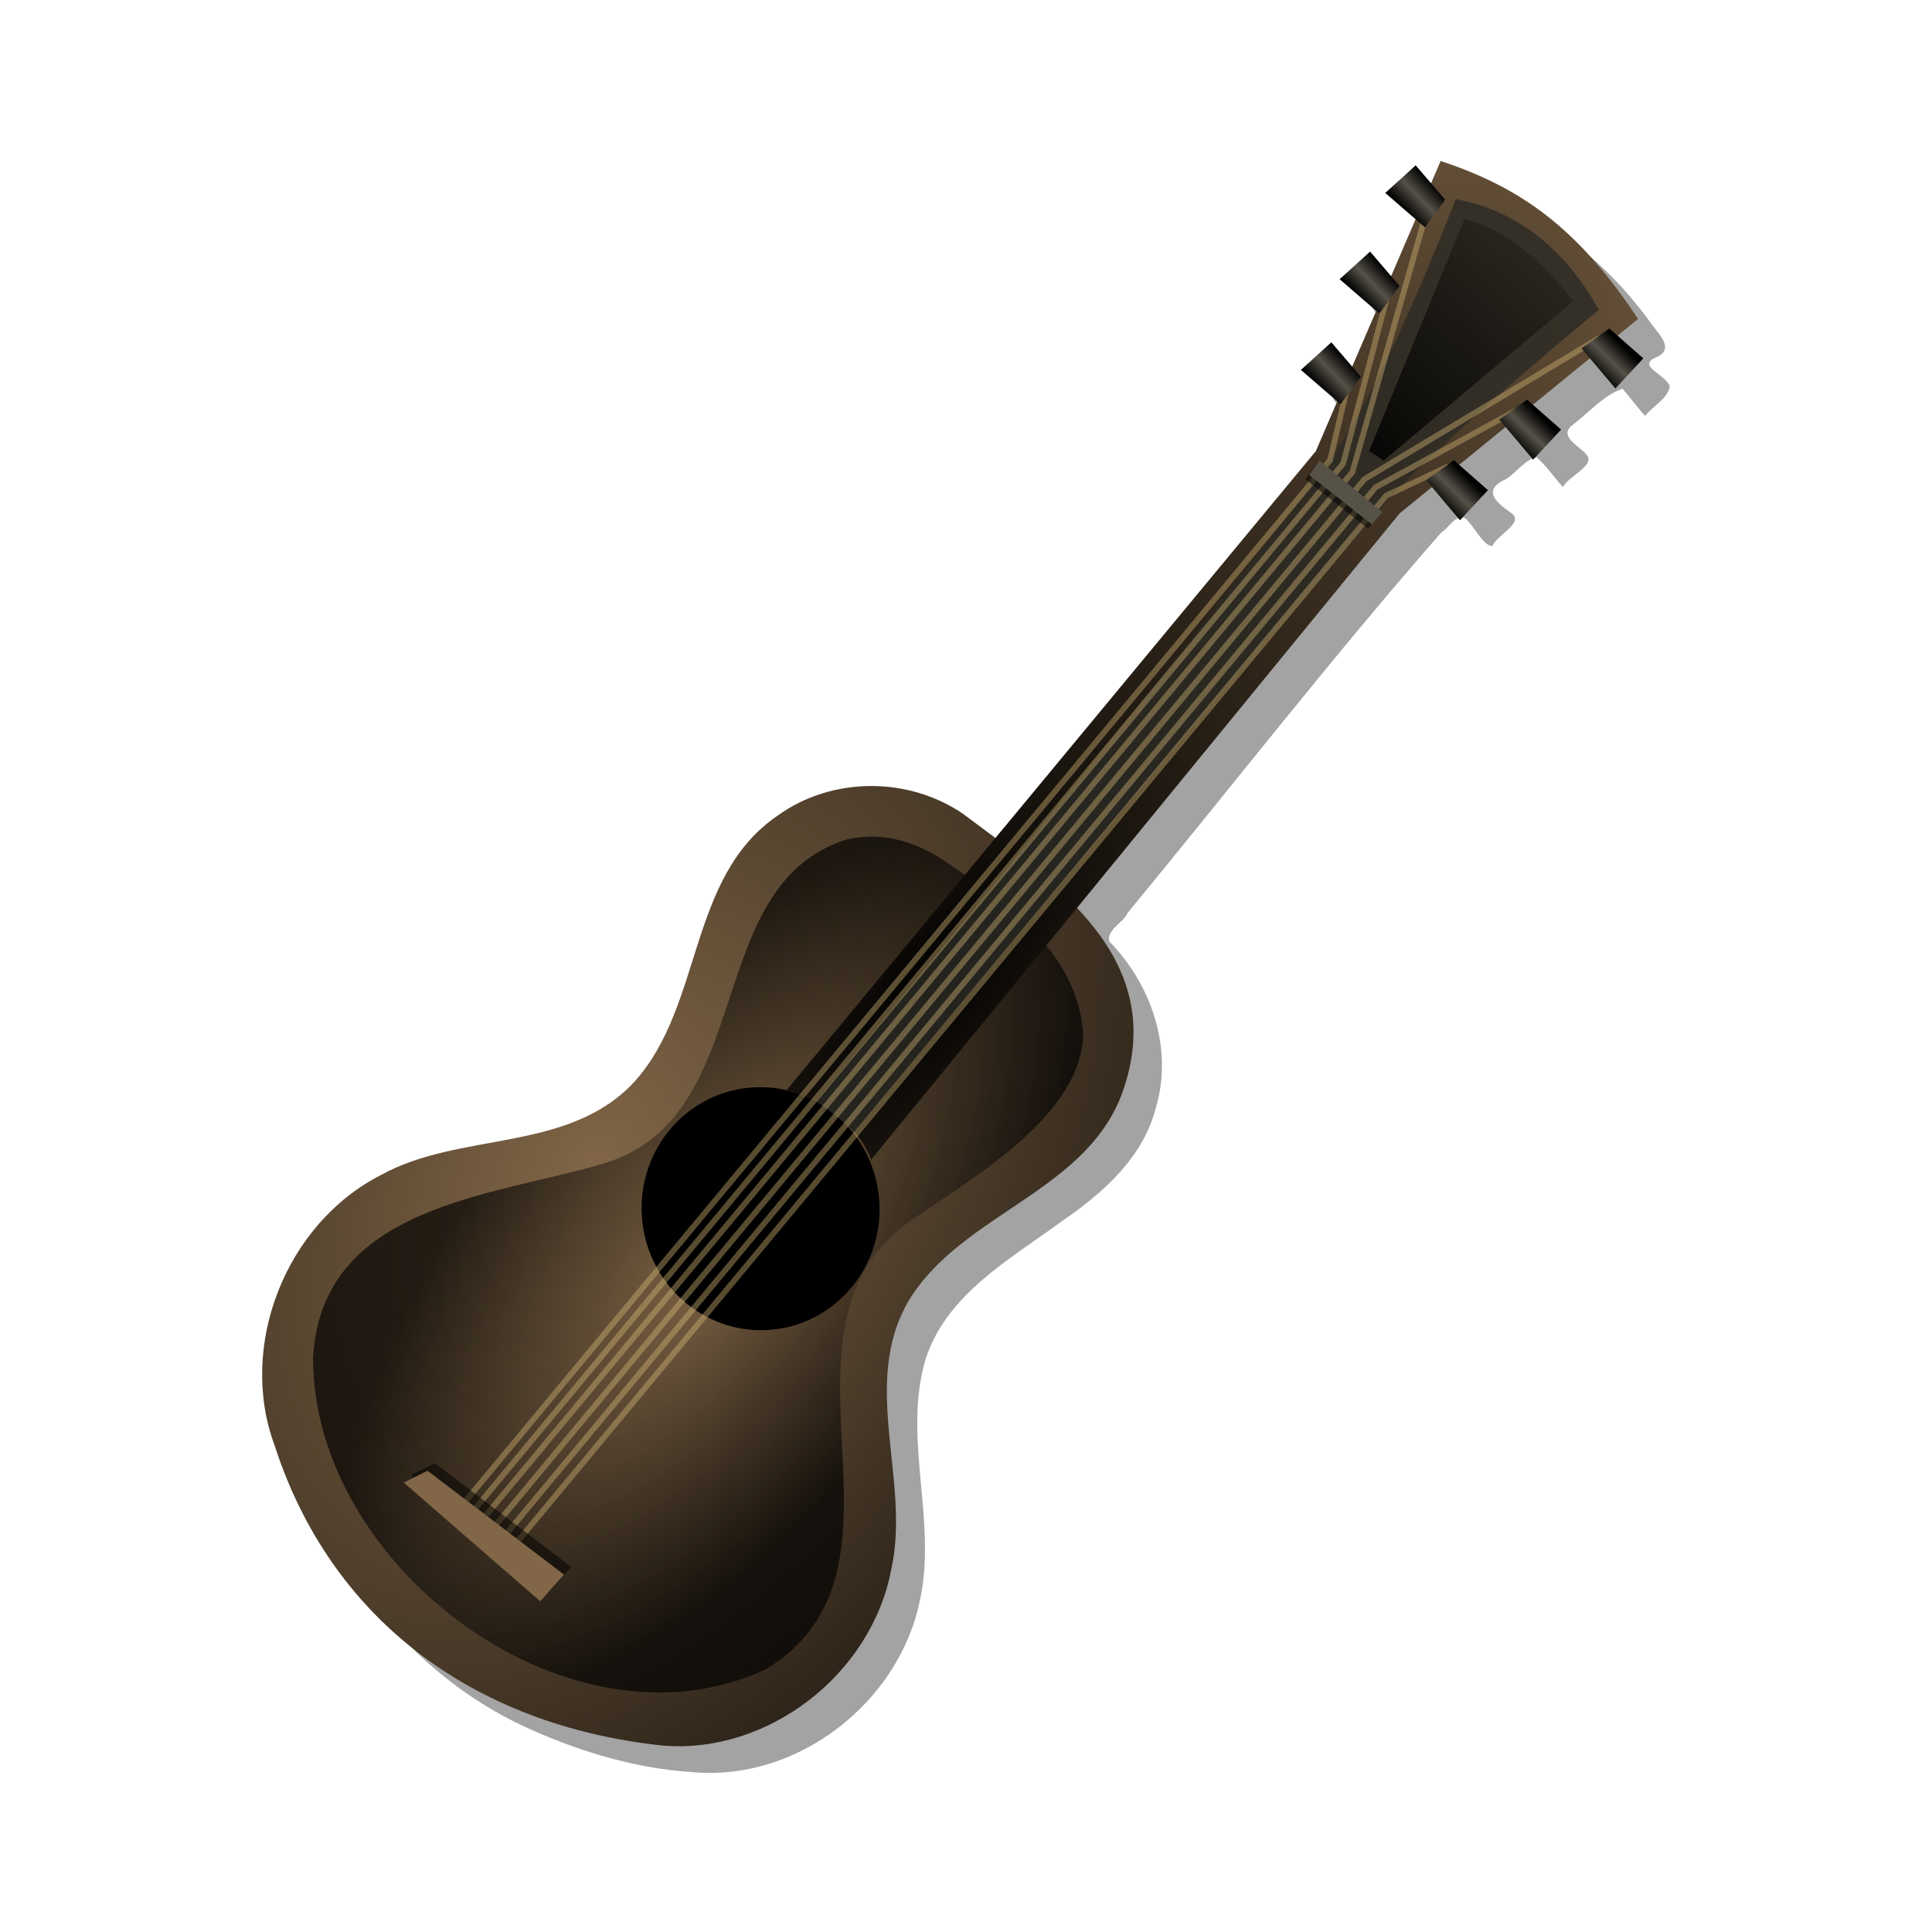 <svg:svg xmlns:dc="http://purl.org/dc/elements/1.1/" xmlns:ns1="http://sodipodi.sourceforge.net/DTD/sodipodi-0.dtd" xmlns:ns2="http://www.inkscape.org/namespaces/inkscape" xmlns:ns3="http://www.w3.org/1999/xlink" xmlns:ns5="http://creativecommons.org/ns#" xmlns:rdf="http://www.w3.org/1999/02/22-rdf-syntax-ns#" xmlns:svg="http://www.w3.org/2000/svg" height="264.325" id="svg5360" version="1.1" viewBox="-33.892 -19.58 264.325 264.325" width="264.325" ns1:docname="Brown Guitar by Merlin2525.svg" ns2:version="0.48.3.1 r9886">
  <svg:defs id="defs5362">
    <svg:filter color-interpolation-filters="sRGB" id="filter6339" ns2:collect="always">
      <svg:feGaussianBlur id="feGaussianBlur6341" stdDeviation="0.994" ns2:collect="always" />
    </svg:filter>
    <svg:filter color-interpolation-filters="sRGB" id="filter5880" ns2:collect="always">
      <svg:feGaussianBlur id="feGaussianBlur5882" stdDeviation="0.098" ns2:collect="always" />
    </svg:filter>
    <svg:linearGradient id="linearGradient5971">
      <svg:stop id="stop5973" offset="0" style="stop-color:#000000" />
      <svg:stop id="stop5979" offset=".5" style="stop-color:#565248" />
      <svg:stop id="stop5975" offset="1" style="stop-color:#000000" />
    </svg:linearGradient>
    <svg:filter color-interpolation-filters="sRGB" id="filter5872" ns2:collect="always">
      <svg:feGaussianBlur id="feGaussianBlur5874" stdDeviation="0.166" ns2:collect="always" />
    </svg:filter>
    <svg:radialGradient cx="220.35" cy="1311.3" gradientTransform="matrix(4.548 2.919 -4.372 6.812 4987.8 -9313.3)" gradientUnits="userSpaceOnUse" id="radialGradient3092" r="20.488" ns2:collect="always">
      <svg:stop id="stop5896" offset="0" style="stop-color:#816647" />
      <svg:stop id="stop5898" offset="1" style="stop-color:#000000" />
    </svg:radialGradient>
    <svg:radialGradient cx="283.99" cy="1212.8" gradientTransform="matrix(2.718 -3.461 1.577 1.238 -2411.6 -242.12)" gradientUnits="userSpaceOnUse" id="radialGradient3094" r="16.16" ns2:collect="always">
      <svg:stop id="stop12606" offset="0" style="stop-color:#816647" />
      <svg:stop id="stop12608" offset="1" style="stop-color:#000000" />
    </svg:radialGradient>
    <svg:radialGradient cx="267.65" cy="1286.6" gradientTransform="matrix(4.707 -5.813 2.211 1.79 -3801.1 -509.45)" gradientUnits="userSpaceOnUse" id="radialGradient3096" r="24.32" ns2:collect="always">
      <svg:stop id="stop5965" offset="0" style="stop-color:#000000" />
      <svg:stop id="stop5967" offset="1" style="stop-color:#816647" />
    </svg:radialGradient>
    <svg:linearGradient gradientTransform="matrix(2.443 0 0 2.443 -347.72 -2941.8)" gradientUnits="userSpaceOnUse" id="linearGradient3098" x1="288.19" x2="289.75" y1="1267.8" y2="1266.3" ns2:collect="always" ns3:href="#linearGradient5971" />
    <svg:linearGradient gradientTransform="matrix(2.443 0 0 2.443 -342.42 -2954.2)" gradientUnits="userSpaceOnUse" id="linearGradient3100" x1="288.19" x2="289.75" y1="1267.8" y2="1266.3" ns2:collect="always" ns3:href="#linearGradient5971" />
    <svg:linearGradient gradientTransform="matrix(2.443 0 0 2.443 -336.18 -2966.1)" gradientUnits="userSpaceOnUse" id="linearGradient3102" x1="288.19" x2="289.75" y1="1267.8" y2="1266.3" ns2:collect="always" ns3:href="#linearGradient5971" />
    <svg:linearGradient gradientTransform="matrix(.03 -2.443 -2.443 -.03 3461.8 913.92)" gradientUnits="userSpaceOnUse" id="linearGradient3104" x1="288.19" x2="289.75" y1="1267.8" y2="1266.3" ns2:collect="always" ns3:href="#linearGradient5971" />
    <svg:linearGradient gradientTransform="matrix(.03 -2.443 -2.443 -.03 3471.8 905.64)" gradientUnits="userSpaceOnUse" id="linearGradient3106" x1="288.19" x2="289.75" y1="1267.8" y2="1266.3" ns2:collect="always" ns3:href="#linearGradient5971" />
    <svg:linearGradient gradientTransform="matrix(.03 -2.443 -2.443 -.03 3483 895.9)" gradientUnits="userSpaceOnUse" id="linearGradient3108" x1="288.19" x2="289.75" y1="1267.8" y2="1266.3" ns2:collect="always" ns3:href="#linearGradient5971" />
    <svg:linearGradient gradientTransform="matrix(2.443 0 0 2.443 -193.96 -2997.2)" gradientUnits="userSpaceOnUse" id="linearGradient3110" x1="225.73" x2="241.57" y1="1297.6" y2="1279.9" ns2:collect="always">
      <svg:stop id="stop6063" offset="0" style="stop-color:#000000" />
      <svg:stop id="stop6065" offset="1" style="stop-color:#000000;stop-opacity:0" />
    </svg:linearGradient>
  </svg:defs>
  <ns1:namedview bordercolor="#666666" borderopacity="1.0" fit-margin-bottom="0.4" fit-margin-left="0.4" fit-margin-right="0.4" fit-margin-top="0.4" id="base" pagecolor="#ffffff" showborder="false" showgrid="false" ns2:current-layer="layer1" ns2:cx="114.54313" ns2:cy="114.94717" ns2:document-units="px" ns2:pageopacity="0.0" ns2:pageshadow="2" ns2:showpageshadow="false" ns2:window-height="1026" ns2:window-maximized="1" ns2:window-width="1631" ns2:window-x="49" ns2:window-y="24" ns2:zoom="1.8261041" />
  <svg:g id="layer1" transform="translate(-209.81 -122.2)" ns2:groupmode="layer" ns2:label="Layer 1">
    <svg:g id="g3065">
      <svg:path d="m-44.186 1218.1c-0.421 0.147-0.342 1.027-0.727 1.049-0.501-0.849-0.955-1.076-1.606-0.166-1.236 0.552-0.639 1.125 0.201 1.69 1.069 0.44 0.179 1.398-0.026 2.131-0.371 0.565-0.579 2.322-1.238 1.027-0.55-1.259-1.209-0.31-1.84 0.31-1.124 0.6 0.657 1.166 0.987 1.746 1.054 0.528-0.131 1.568-0.263 2.362-0.302 1.241-0.773 1.424-1.441 0.258-0.479-0.75-1.131 0.626-1.661 0.887-0.67 0.417 0.498 0.8 0.698 1.137 0.366 0.402 1.28 0.793 0.776 1.45-0.962 2.764-3.241 4.76-4.944 7.064-4.63 5.628-9.294 11.228-13.945 16.838-2.199-1.765-4.966-3.186-7.868-2.738-3.437 0.177-6.475 2.655-7.679 5.828-1.629 3.426-2.066 7.494-4.621 10.43-2.59 2.959-6.763 3.206-10.338 4.062-3.669 0.649-7.09 2.835-8.858 6.168-1.825 3.229-2.269 7.27-0.823 10.73 2.037 6.119 6.648 11.328 12.571 13.924 2.814 1.239 5.841 2.137 8.917 2.329 5.868 0.557 11.568-3.864 12.752-9.587 0.994-4.462-0.984-9.092 0.319-13.515 1.172-3.677 4.762-5.628 7.674-7.773 2.29-1.571 4.535-3.559 5.236-6.362 0.97-3.283-0.263-6.877-2.606-9.269-0.207-0.646 0.796-1.068 1.027-1.623 5.85-7.098 11.494-14.372 17.555-21.292 0.386-0.219 0.834-1.054 1.328-0.8 0.511 0.417 1.012 1.569 1.538 1.562 0.215-0.614 1.878-1.319 1.016-1.874-0.906-0.64-1.569-1.284-0.244-1.885 0.555-0.349 1.084-1.111 1.697-1.214 0.562 0.491 0.985 1.127 1.479 1.674 0.269-0.596 1.828-1.207 1.335-1.796-0.324-0.458-1.587-1.004-0.857-1.64 0.929-0.687 1.765-1.702 2.855-2.074 0.43 0.487 0.835 1.037 1.269 1.523 0.409-0.543 1.277-0.969 1.381-1.659-0.17-0.61-1.745-1.085-0.903-1.567 1.204-0.438 0.429-1.196-0.09-1.878-2.455-3.448-5.931-6.29-10.033-7.463z" id="path5290" style="opacity:.601;filter:url(#filter6339);fill:#000000" transform="matrix(2.443 0 0 2.443 485.38 -2847)" ns2:connector-curvature="0" />
      <svg:path d="m329.74 251.33c-4.6 14.311-22.087 17.062-29.474 29.203-6.717 11.406 0.292 24.652-2.409 36.789-2.726 14.462-16.991 25.378-31.37 24.106-26.162-2.804-45.43-17.595-53.003-41.066-5.024-13.519 1.441-30.282 14.543-36.978 10.883-6.015 25.568-3.025 34.616-12.688 9.565-10.512 7.272-28.065 19.704-36.515 7.358-5.286 17.784-5.374 25.349-0.203 12.615 9.438 27.809 19.602 22.043 37.353z" id="path5292" style="fill:url(#radialGradient3092)" ns1:nodetypes="ccccccccccc" ns2:connector-curvature="0" />
      <svg:path d="m291.8 217.46c-20.041 6.243-12.03 37.662-33.03 44.266-15.239 4.599-38.773 5.634-40.024 26.603-0.098 28.807 35.328 55.216 62.039 42.629 22.81-14.07-1.943-46.57 20.112-61.619 8.52-5.767 23.085-14.364 23.207-25.264-0.732-11.702-11.783-18.644-18.364-23.284-4.131-2.84-8.701-4.494-13.94-3.331z" id="path5294" style="opacity:.671;fill:url(#radialGradient3094)" ns1:nodetypes="cccccccc" ns2:connector-curvature="0" />
      <svg:path d="m204.37 1113.6c0 3.219-2.554 5.829-5.705 5.829s-5.705-2.61-5.705-5.829c0-3.219 2.554-5.828 5.705-5.828s5.705 2.61 5.705 5.828z" id="path5296" style="fill:#000000" transform="matrix(2.838 -.29 .29 2.838 -606.78 -2834.8)" ns1:cx="198.6649" ns1:cy="1113.6385" ns1:rx="5.7044854" ns1:ry="5.828496" ns1:type="arc" />
      <svg:path d="m283.41 251.92c5.962 1.081 10.538 5.946 11.691 9.362l72.312-88.428 32.618-26.6c-8.204-12.367-15.91-17.939-27.013-21.607l-17.07 39.687z" id="path5298" style="fill:url(#radialGradient3096)" ns1:nodetypes="ccccccc" ns2:connector-curvature="0" />
      <svg:path d="m357.77 165.55c-14.81 20.725-70.193 87.757-70.193 87.757 1.127 0.693 4.476 3.272 5.167 4.211 0 0 54.713-66.054 73.089-86.483 8.285-9.21 28.823-26.013 28.823-26.013-3.425-6.267-9.523-13.343-19.584-15.158 0 0-10.359 27.061-17.303 35.686z" id="path5300" style="opacity:.807;fill:#2c2a25" ns1:nodetypes="cccsccc" ns2:connector-curvature="0" />
      <svg:g id="g5302" style="stroke:#d9bb7a" transform="matrix(2.907 0 0 2.907 -521.54 -3581.9)">
        <svg:path d="m263.96 1340.4 41.205-49.612 2.937-1.384" id="path5304" style="opacity:.4;stroke:#d9bb7a;stroke-width:0.27;fill:none" ns1:nodetypes="ccc" ns2:connector-curvature="0" ns2:original-d="m 263.95534,1340.3919 41.20532,-49.6122 2.93688,-1.3839" ns2:path-effect="#path-effect4976" />
        <svg:path d="m263.3 1340.2 41.363-49.802 6.613-3.615" id="path5306" style="opacity:.4;stroke:#d9bb7a;stroke-width:0.27;fill:none" ns1:nodetypes="ccc" ns2:connector-curvature="0" ns2:original-d="m 263.2979,1340.1728 41.36302,-49.8021 6.61282,-3.6149" ns2:path-effect="#path-effect5780" />
        <svg:path d="m262.79 1339.8 41.349-49.785 11.074-6.656" id="path5308" style="opacity:.4;stroke:#d9bb7a;stroke-width:0.27;fill:none" ns1:nodetypes="ccc" ns2:connector-curvature="0" ns2:original-d="m 262.78656,1339.8076 41.34902,-49.7852 11.07407,-6.6561" ns2:path-effect="#path-effect5784" />
        <svg:path d="m262.28 1339.4 41.291-49.715 3.732-13.087" id="path5310" style="opacity:.4;stroke:#d9bb7a;stroke-width:0.27;fill:none" ns1:nodetypes="ccc" ns2:connector-curvature="0" ns2:original-d="m 262.27522,1339.4424 41.29106,-49.7154 3.73231,-13.0872" ns2:path-effect="#path-effect5788" />
        <svg:path d="m261.76 1339.1 41.376-49.818 2.098-7.959" id="path5312" style="opacity:.4;stroke:#d9bb7a;stroke-width:0.27;fill:none" ns1:nodetypes="ccc" ns2:connector-curvature="0" ns2:original-d="m 261.76388,1339.0772 41.37581,-49.8175 2.0982,-7.9592" ns2:path-effect="#path-effect5792" />
        <svg:path d="m261.18 1338.9 41.339-49.773 0.907-3.839" id="path5314" style="opacity:.4;stroke:#d9bb7a;stroke-width:0.27;fill:none" ns1:nodetypes="ccc" ns2:connector-curvature="0" ns2:original-d="m 261.17949,1338.8581 41.33899,-49.7732 0.90655,-3.8386" ns2:path-effect="#path-effect5796" />
      </svg:g>
      <svg:g id="g5316" transform="matrix(2.907 0 0 2.907 -384.83 -3539.9)">
        <svg:path d="m254.82 1274.9 2.952 2.415-0.492 0.581-2.952-2.326 0.492-0.671" id="path5318" style="opacity:.712;filter:url(#filter5880);fill:#000000" ns1:nodetypes="ccccc" ns2:connector-curvature="0" ns2:original-d="m 254.8153,1274.8818 2.95214,2.4154 -0.49202,0.5814 -2.95214,-2.3259 z" ns2:path-effect="#path-effect5878" />
        <svg:path d="m255 1274.7 2.952 2.415-0.492 0.581-2.952-2.326 0.492-0.671" id="path5320" style="fill:#565248" ns1:nodetypes="ccccc" ns2:connector-curvature="0" ns2:original-d="m 255.00206,1274.7094 2.95214,2.4154 -0.49202,0.5814 -2.95214,-2.3259 z" ns2:path-effect="#path-effect5832" />
      </svg:g>
      <svg:path d="m359.33 157.93-5.43-4.702 4.163-3.775 4.034 4.702-2.767 3.775" id="path5322" style="fill:url(#linearGradient3098)" ns1:nodetypes="ccccc" ns2:connector-curvature="0" ns2:original-d="m 359.3254,157.92542 -5.4297,-4.70181 4.16311,-3.77454 4.03369,4.70181 z" ns2:path-effect="#path-effect5212" />
      <svg:path d="m364.63 145.52-5.43-4.702 4.163-3.775 4.034 4.702-2.767 3.775" id="path5324" style="fill:url(#linearGradient3100)" ns1:nodetypes="ccccc" ns2:connector-curvature="0" ns2:original-d="m 364.62698,145.52406 -5.4297,-4.70181 4.1631,-3.77454 4.0337,4.70181 z" ns2:path-effect="#path-effect5207" />
      <svg:path d="m370.87 133.72-5.43-4.702 4.163-3.775 4.034 4.702-2.767 3.775" id="path5326" style="fill:url(#linearGradient3102)" ns1:nodetypes="ccccc" ns2:connector-curvature="0" ns2:original-d="m 370.87077,133.71702 -5.4297,-4.70181 4.16311,-3.77454 4.03369,4.70181 z" ns2:path-effect="#path-effect5202" />
      <svg:path d="m371.03 168.31 4.634 5.488 3.826-4.116-4.651-4.092-3.809 2.72" id="path5328" style="fill:url(#linearGradient3104)" ns1:nodetypes="ccccc" ns2:connector-curvature="0" ns2:original-d="m 371.03099,168.31102 4.63378,5.48789 3.82613,-4.11579 -4.6512,-4.09185 z" ns2:path-effect="#path-effect5197" />
      <svg:path d="m381.04 160.02 4.634 5.488 3.826-4.116-4.651-4.092-3.809 2.72" id="path5330" style="fill:url(#linearGradient3106)" ns1:nodetypes="ccccc" ns2:connector-curvature="0" ns2:original-d="m 381.04031,160.02375 4.63378,5.48788 3.82613,-4.11579 -4.65119,-4.09185 z" ns2:path-effect="#path-effect5192" />
      <svg:path d="m392.29 150.28 4.634 5.488 3.826-4.116-4.651-4.092-3.809 2.72" id="path5332" style="fill:url(#linearGradient3108)" ns1:nodetypes="ccccc" ns2:connector-curvature="0" ns2:original-d="m 392.29475,150.28474 4.63378,5.48789 3.82613,-4.1158 -4.65119,-4.09185 z" ns2:path-effect="#path-effect5187" />
      <svg:path d="m363.23 164.32 13.062-31.745c6.25 1.683 10.82 6.056 14.88 11.243l-25.958 21.825z" id="path5334" style="fill:url(#linearGradient3110)" ns1:nodetypes="ccccc" ns2:connector-curvature="0" />
      <svg:path d="m212.2 1322.4 6.425 5.587 1.117-1.257-6.425-4.888-1.117 0.559" id="path5336" style="opacity:.728;filter:url(#filter5872);fill:#000000" transform="matrix(2.907 0 0 2.907 -384.7 -3539.8)" ns2:connector-curvature="0" ns2:original-d="m 212.19673,1322.3956 6.4245,5.5866 1.11731,-1.257 -6.42451,-4.8882 z" ns2:path-effect="#path-effect5870" />
      <svg:path d="m231.16 305.46 18.678 16.242 3.248-3.655-18.678-14.212-3.248 1.624" id="path5338" style="fill:#816647" ns2:connector-curvature="0" ns2:original-d="m 231.16019,305.45809 18.67837,16.24234 3.24842,-3.6546 -18.6784,-14.21168 z" ns2:path-effect="#path-effect5229" />
    </svg:g>
  </svg:g>
</svg:svg>